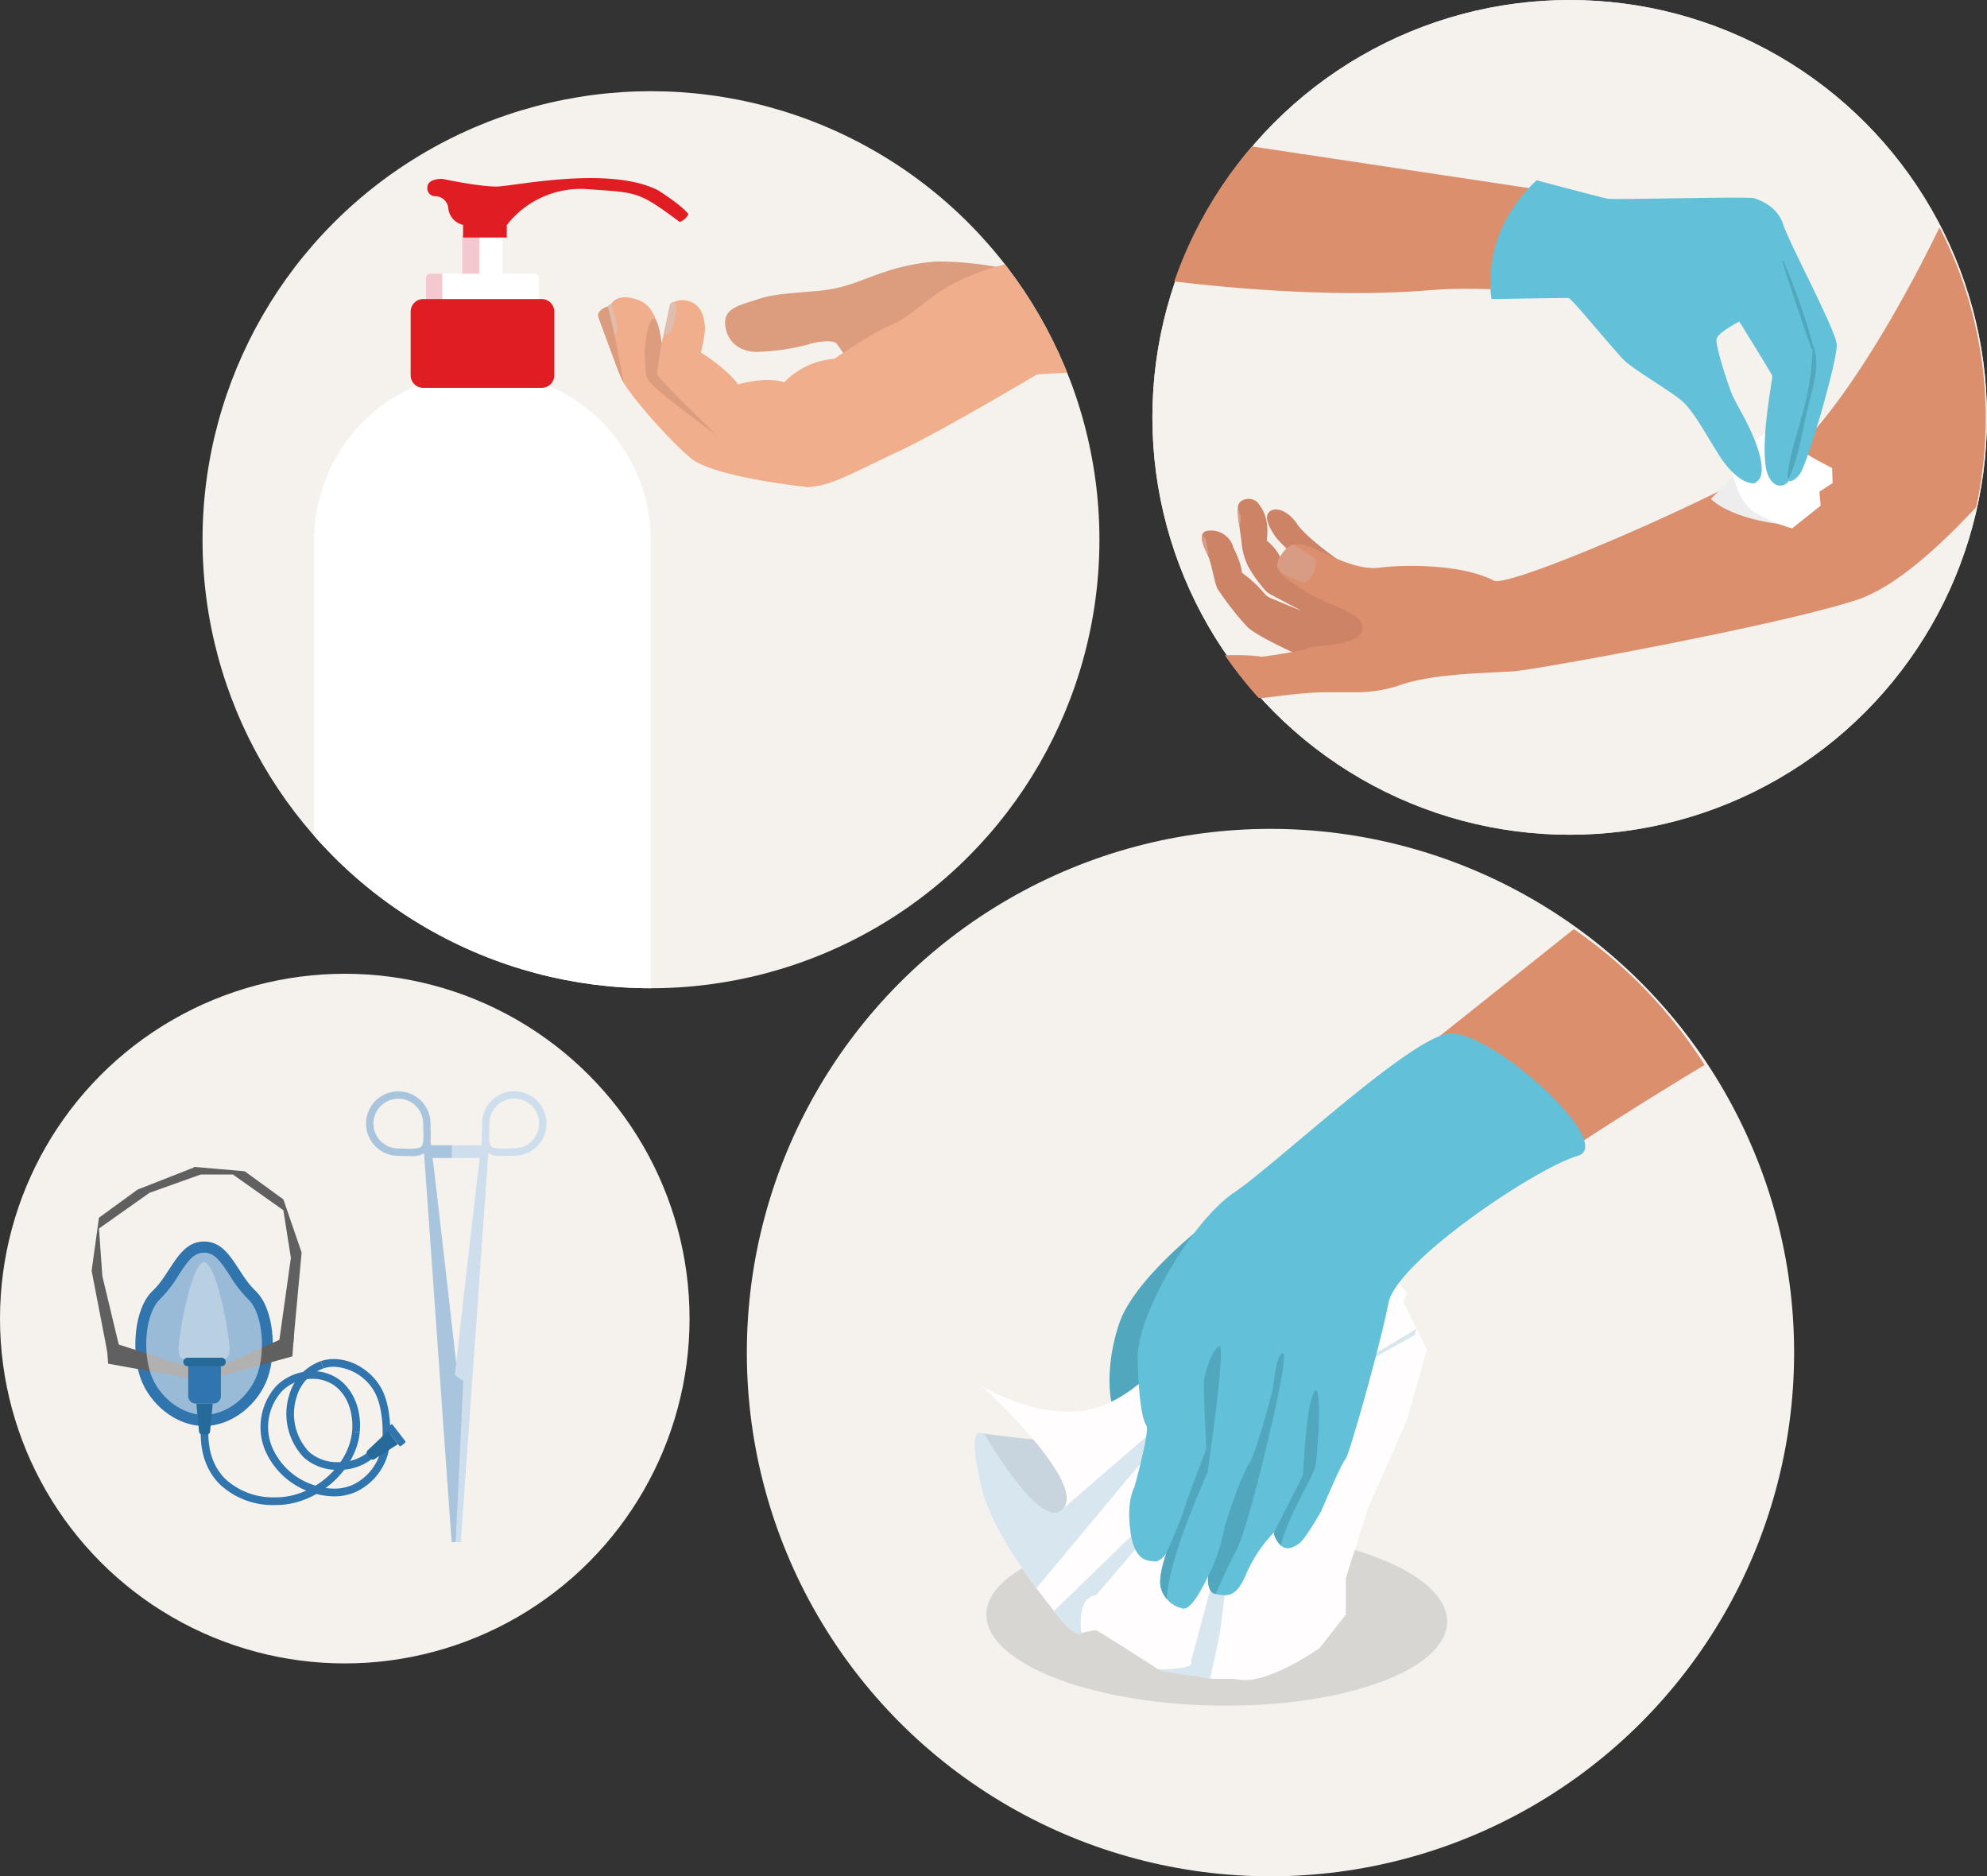 <svg xmlns="http://www.w3.org/2000/svg" xmlns:xlink="http://www.w3.org/1999/xlink" width="412.064" height="389.052" viewBox="0 0 412.064 389.052">
  <rect x="0" y="0" width="412.064" height="389.052" fill="#333333" stroke="none"/>
  <defs>
    <clipPath id="clip-path">
      <circle id="Ellipse_46" data-name="Ellipse 46" cx="93" cy="93" r="93" transform="translate(-0.488 -0.488)" fill="none"/>
    </clipPath>
    <clipPath id="clip-path-2">
      <path id="Path_4912" data-name="Path 4912" d="M0,97.088c0,53.62,43.6,97.088,97.377,97.088s97.377-43.468,97.377-97.088S151.157,0,97.377,0,0,43.468,0,97.088" transform="translate(27.024 0) rotate(8)" fill="none"/>
    </clipPath>
    <clipPath id="clip-path-3">
      <rect id="Rectangle_1939" data-name="Rectangle 1939" width="65.085" height="70.109" fill="none"/>
    </clipPath>
    <clipPath id="clip-path-5">
      <rect id="Rectangle_1936" data-name="Rectangle 1936" width="23.983" height="33.639" fill="none"/>
    </clipPath>
    <clipPath id="clip-path-6">
      <rect id="Rectangle_1937" data-name="Rectangle 1937" width="10.567" height="20.212" fill="none"/>
    </clipPath>
    <clipPath id="clip-path-7">
      <rect id="Rectangle_1813" data-name="Rectangle 1813" width="37.411" height="93.492" transform="translate(0 0)" fill="none"/>
    </clipPath>
    <clipPath id="clip-path-8">
      <path id="Path_5652" data-name="Path 5652" d="M1.056,86.542A86.542,86.542,0,1,0,87.6,0,86.541,86.541,0,0,0,1.056,86.542" transform="translate(-1.056)" fill="none"/>
    </clipPath>
    <clipPath id="clip-path-9">
      <rect id="Rectangle_1345" data-name="Rectangle 1345" width="200.341" height="84.679" fill="none"/>
    </clipPath>
  </defs>
  <g id="Group_8311" data-name="Group 8311" transform="translate(-125 -205.474)">
    <g id="Group_7619" data-name="Group 7619" transform="translate(125 205.385)">
      <g id="Group_6466" data-name="Group 6466" transform="translate(-171.211 -130.211)">
        <g id="Group_1824" data-name="Group 1824" transform="translate(213.699 149.699)">
          <circle id="Ellipse_46-2" data-name="Ellipse 46" cx="93" cy="93" r="93" transform="translate(-0.488 -0.488)" fill="#f5f2ed"/>
          <g id="Group_484" data-name="Group 484" transform="translate(0 0)">
            <g id="Group_483" data-name="Group 483" clip-path="url(#clip-path)">
              <g id="Group_480" data-name="Group 480" transform="translate(22.655 17.528)">
                <rect id="Rectangle_453" data-name="Rectangle 453" width="3.564" height="18.852" transform="translate(30.722 12.007)" fill="#f3c8cf"/>
                <rect id="Rectangle_454" data-name="Rectangle 454" width="4.814" height="18.852" transform="translate(34.287 12.007)" fill="#fff"/>
                <path id="Path_1101" data-name="Path 1101" d="M-1680.881,896.737a.914.914,0,0,0-.914.914v12.633a.915.915,0,0,0,.914.914h2.483V896.737Z" transform="translate(1705.009 -876.911)" fill="#f3c8cf"/>
                <path id="Path_1102" data-name="Path 1102" d="M-1659,896.737h-19.083V911.2H-1659a.915.915,0,0,0,.914-.914V897.651A.914.914,0,0,0-1659,896.737Z" transform="translate(1704.69 -876.911)" fill="#fff"/>
                <path id="Path_1103" data-name="Path 1103" d="M-1637.365,953.814a34.91,34.91,0,0,0-35.089-34.734,34.911,34.911,0,0,0-34.735,34.734v96.316a4.161,4.161,0,0,0,4.161,4.161h61.5a4.162,4.162,0,0,0,4.161-4.161h0Z" transform="translate(1707.188 -878.828)" fill="#fff"/>
                <path id="Rectangle_455" data-name="Rectangle 455" d="M-1682.683,902.486h24.571a2.607,2.607,0,0,1,2.607,2.607h0v13.2a2.606,2.606,0,0,1-2.606,2.606h-24.571a2.607,2.607,0,0,1-2.607-2.607v-13.2A2.606,2.606,0,0,1-1682.683,902.486Z" transform="translate(1705.309 -877.404)" fill="#e01d23"/>
                <path id="Path_1104" data-name="Path 1104" d="M-1627.355,882.537c-1.453-1.936-6.344-4.979-6.344-4.979-10.148-5.119-29.754-.83-33.351-.76s-11.341-1.591-11.341-1.591-3.108-.138-3.108,1.8a1.611,1.611,0,0,0,1.409,1.792,1.629,1.629,0,0,0,.32.006,2.778,2.778,0,0,1,2.628,2.7,3.966,3.966,0,0,0,3.045,3.251v2.619h9.063V884.8a19.394,19.394,0,0,1,16.73-7.458c10.393.762,10.408.335,19.131,6.8A3.3,3.3,0,0,0-1627.355,882.537Z" transform="translate(1704.985 -875.05)" fill="#e01d23"/>
              </g>
              <g id="Group_485" data-name="Group 485" transform="translate(81.544 26.66)">
                <g id="Group_484-2" data-name="Group 484" transform="translate(0 0)">
                  <g id="Group_483-2" data-name="Group 483" transform="translate(0.009)">
                    <path id="Path_1105" data-name="Path 1105" d="M-1557.431,895.123a71.2,71.2,0,0,0-12.693-1.162,43.507,43.507,0,0,0-10.179,1.985c-5.558,1.778-8.393,3.59-14.451,4.121s-9.233.644-12.5,1.755-7.02,1.71-6.7,5.224,2.918,5.562,6.365,5.668a45.927,45.927,0,0,0,11.133-1.62c1.823-.583,4.937-.909,5.588-.114s1.586,2.238,1.586,2.238,9.408-4.082,11.153-4.907,10.925-6.04,13.694-8.266S-1557.431,895.123-1557.431,895.123Z" transform="translate(1640.29 -885.804)" fill="#db9d7d"/>
                    <path id="Path_1106" data-name="Path 1106" d="M-1515.75,914.731l-35.964,1.865s-19.91,11.861-29,16.108-13.8,7.094-18.564,7.279c0,0-19.521-2-24.292-6.022-4.892-4.123-13.228-13.713-14.4-16.551s-4.727-12.684-4.727-12.684-.678-1.49,2.4-2.323c0,0,.868-2.337,4.228-1.671s5.319,2.182,6.483,9.376L-1627.7,902a4.278,4.278,0,0,1,4.22-.413c2.53,1,2.855,4.109,2.877,5.642a26.084,26.084,0,0,1-.866,4.831s5.146,3.108,7.746,6.628c0,0,5.608-1.727,9.566-.449a16,16,0,0,1,10.365-4.856s7.729-5.353,11.986-7.116,7.7-6.08,13.5-8.873,12.606-4.971,17.149-3.748,35.28-8.61,35.28-8.61Z" transform="translate(1642.761 -885.038)" fill="#f0ae8c"/>
                  </g>
                  <path id="Path_1107" data-name="Path 1107" d="M-1626.692,904.057c.15-.723.723-1.153,1.27-.656l.018.017c.471.446-.358,3.959-.75,5.5a1.307,1.307,0,0,1-.244.431,1,1,0,0,1-1.346.417.975.975,0,0,1-.108-.067h0Z" transform="translate(1641.491 -886.595)" fill="#e0bdaf"/>
                  <path id="Path_1108" data-name="Path 1108" d="M-1640.685,904.154s1.236,5.641,1.427,6.468,1.829,9.489,1.829,9.489l-1.176-2.656-3.054-8.218-1.042-2.871a1.014,1.014,0,0,1,.024-.794,2.641,2.641,0,0,1,.962-1A7.967,7.967,0,0,1-1640.685,904.154Z" transform="translate(1642.771 -886.678)" fill="#db9d7d"/>
                  <path id="Path_1109" data-name="Path 1109" d="M-1640.526,904.264l1.385,5.529s.223.569.526-.578c.162-.615-1.069-5.412-1.069-5.412a.549.549,0,0,0-.757.17A.55.55,0,0,0-1640.526,904.264Z" transform="translate(1642.578 -886.641)" fill="#e0bdaf"/>
                  <path id="Path_1110" data-name="Path 1110" d="M-1628.685,911.986s-.937,5.5-.937,6.389,12.355,12.737,12.355,12.737-9.936-7.26-12.355-9.552-2.293-1.911-2.548-6.5S-1630.163,901.086-1628.685,911.986Z" transform="translate(1641.863 -886.916)" fill="#db9d7d"/>
                </g>
              </g>
            </g>
          </g>
        </g>
      </g>
      <g id="Group_6473" data-name="Group 6473" transform="translate(3261 15040.22)">
        <g id="Group_6467" data-name="Group 6467" transform="translate(-3261 -14838)">
          <g id="Group_1824-2" data-name="Group 1824" transform="translate(0 0)">
            <circle id="Ellipse_46-3" data-name="Ellipse 46" cx="71.5" cy="71.5" r="71.5" transform="translate(0 -0.22)" fill="#f5f2ed"/>
          </g>
        </g>
      </g>
      <g id="Group_6472" data-name="Group 6472" transform="translate(3042.126 14978.791)">
        <g id="Group_6468" data-name="Group 6468" transform="translate(-2887.248 -14806.835)">
          <g id="Group_1824-3" data-name="Group 1824" transform="translate(0 0)">
            <circle id="Ellipse_46-4" data-name="Ellipse 46" cx="108.593" cy="108.593" r="108.593" transform="translate(0 0)" fill="#f5f2ed"/>
          </g>
        </g>
        <g id="Group_6471" data-name="Group 6471" transform="translate(-2880.887 -14815.791)">
          <ellipse id="Ellipse_493" data-name="Ellipse 493" cx="47.784" cy="18.15" rx="47.784" ry="18.15" transform="translate(43.637 153.613) rotate(1)" fill="#d1cfcb" opacity="0.791"/>
          <g id="Group_6449" data-name="Group 6449" transform="translate(0 0)">
            <g id="Group_5397" data-name="Group 5397" transform="translate(0 0)" clip-path="url(#clip-path-2)">
              <path id="Path_4913" data-name="Path 4913" d="M18.7.149c9.57-1.311,25.936,6.465,25.936,6.465,4.245,0-8.764.221-8.764,4.466a7.686,7.686,0,0,1-7.686,7.686H7.363A7.56,7.56,0,0,1,0,10.915C0,6.67,9.135,1.46,18.7.149Z" transform="translate(62.318 127.896) rotate(-63)" fill="#50a7be"/>
              <path id="Path_4901" data-name="Path 4901" d="M13.425,0C12.971.409,0,.473,0,.473l7.869,10.9,10.8,5.552a40.434,40.434,0,0,0,2.074-4.747,30.579,30.579,0,0,1,1.176-3.662Z" transform="translate(41.942 133.748) rotate(8)" fill="#c8d5de"/>
              <path id="Path_4902" data-name="Path 4902" d="M0,38.466s10.989,4.9,21.219,2.26S38.162,25.464,38.162,25.464L77.18,0l7.492,7-.465,2.064,6.2,9.056-2.048,15.1L82.88,52.593l-2.5,14.861,1.045,7.432-4.429,7.677s-9.674,9.094-15.711,8.78c-2-.133-5.184.9-7.155.538-4.224-.723-7.376.334-9.473-.279l-.114-.029S30.8,85.275,30.584,85.32l-.006.006c-4.117.943-3.085,3-9.192-2.734-1.39-1.313-2.829-2.715-4.269-4.168C11.229,72.459,5.36,65.481,2.944,59.38c-5.607-14.134-.857-10.893-.857-10.893S16.934,67.605,20.441,61.158,0,38.466,0,38.466" transform="translate(47.651 86.362) rotate(8)" fill="#fffdfd"/>
              <path id="Path_4903" data-name="Path 4903" d="M10.785,0s.933,25.2.732,29.068-.7,9.367-.7,9.367c-3.139-.508-7.91.231-10.707-.473L0,37.933s7.817-1.071,6.455-2.583Z" transform="translate(84.291 145.681) rotate(8)" fill="#d8e6ef"/>
              <path id="Path_4904" data-name="Path 4904" d="M8.185,33.672c-4.114.944-1.894,8.287-1.894,8.287S6.108,43.839,0,38.106L29.647,0,8.188,33.668Z" transform="translate(62.637 133.391) rotate(8)" fill="#d8e6ef"/>
              <path id="Path_4905" data-name="Path 4905" d="M1.876,16.6s14.848,19.12,18.355,12.673L45.8,0,16.908,46.536C11.02,40.572,5.15,33.594,2.736,27.494-2.87,13.36,1.876,16.6,1.876,16.6" transform="translate(43.42 117.968) rotate(8)" fill="#d8e6ef"/>
              <path id="Path_4906" data-name="Path 4906" d="M0,21.517,26.671,0l-.286,1.372Z" transform="translate(106.136 108.901) rotate(8)" fill="#d8e6ef"/>
              <path id="Path_4907" data-name="Path 4907" d="M110.943,22.28c-7.958,3.529-76.038,60.53-76.5,69.444s-41.3-9.3-33.434-16.39C8.8,68.318,71.248,1.97,71.3,1.908c5.177-9.049,47.6,16.838,39.64,20.372" transform="translate(104.476 10.17) rotate(8)" fill="#db8f6d"/>
              <path id="Path_4908" data-name="Path 4908" d="M84.646,21.551c-7.957,3.529-34.123,26.789-34.588,35.7s-3.726,32.767-4.334,33.315-3.476,11.352-3.476,11.352-2.441,6.222-3.65,7.311c-1.04.938-2.279,1.79-3.644.859-.6-.377-1.9-1.852-1.706-2.551-.019.028-.043.05-.062.077a28.687,28.687,0,0,0-4.5,9.264c-1.342,5.154-3.116,5.217-5.738,5.081-1.783-.18-2-2.837-2.031-3.435v-.012a1.122,1.122,0,0,0,0-.121s-2.123,7.583-4.228,7.474a5.945,5.945,0,0,1-5.135-3.6c-.948-2.16.055-6.923.12-7.225-.416.78-1.335,2.035-2.22,1.989-1.15-.06-3.983.848-5.773-5.4s-.475-9.251-.475-9.251,1.586-12.028.675-13.038C2.139,87.415.569,78.457.163,75.888c-1.455-8.916,7.132-29.805,15-36.892C22.951,31.98,46.249,2.792,54.427.223S92.61,18.015,84.646,21.551" transform="translate(85.086 43.65) rotate(8)" fill="#62c0d8"/>
              <path id="Path_4909" data-name="Path 4909" d="M5.367.045c.309-.278.549.755.725,2.558v.011c.668,6.656.565,23.726.565,23.726s-5.691,19.1-4.7,27.153A5.965,5.965,0,0,1,.405,51.365c-.948-2.16.056-6.923.121-7.225-.058.106,2.292-8.225,2.346-9.37S5.726,21.511,5.726,21.511,3.191,8.668,3.274,7.092c.021-.409.081-1,.172-1.669C3.714,3.54,4.291,1.015,5.367.045" transform="translate(86.257 115.421) rotate(8)" fill="#50a7be"/>
              <path id="Path_4910" data-name="Path 4910" d="M9.02,0C10.48.075,7.008,36.342,5.13,41.509c-1.1,3.044-2.307,7.065-3.1,9.849-1.784-.18-2-2.837-2.032-3.435v-.012a34.974,34.974,0,0,0,1.811-8.5c.221-4.331,2.265-13.513,3.38-15.921S7.81,8.862,7.886,7.423,7.558-.075,9.02,0" transform="translate(95.968 116.48) rotate(8)" fill="#50a7be"/>
              <path id="Path_4911" data-name="Path 4911" d="M6.574,15.609C6.44,18.064,2.358,26.433,1.768,32.884c-.6-.382-1.9-1.856-1.706-2.551-.019.028-.043.049-.062.077L4.313,17.821S2.88,3.4,4.19.393s2.538,12.15,2.383,15.215" transform="translate(107.197 124.737) rotate(8)" fill="#50a7be"/>
            </g>
          </g>
        </g>
      </g>
      <g id="Group_7025" data-name="Group 7025" transform="translate(19 242.052)">
        <g id="Group_7023" data-name="Group 7023" clip-path="url(#clip-path-3)">
          <g id="Group_7022" data-name="Group 7022" transform="translate(0 0)">
            <g id="Group_7021" data-name="Group 7021" clip-path="url(#clip-path-3)">
              <path id="Path_7248" data-name="Path 7248" d="M36.953,30.6c-3.909-3.685-5.3-10.225-10.657-10.225S19.548,26.915,15.639,30.6c-3.964,3.737-4.378,12.748-2.574,17.958,1.9,5.5,7.362,10.069,13.231,10.069S37.622,54.06,39.523,48.559c1.807-5.21,1.39-14.221-2.574-17.958" transform="translate(-2.975 -4.909)" fill="#3175ae"/>
              <path id="Path_7249" data-name="Path 7249" d="M45.538,87.526A16.131,16.131,0,0,1,34.1,83.318c-2.691-2.634-4.056-6.229-4.056-10.685v-.228h1.587v.228c0,4.006,1.2,7.211,3.574,9.536a14.577,14.577,0,0,0,10.336,3.755q.295,0,.594-.009c.226-.007.452-.02.683-.038,7.291-.6,13.987-6.818,14.621-13.587l1.581.152c-.7,7.493-8.063,14.376-16.074,15.03-.256.02-.514.035-.764.042-.217.006-.433.01-.648.01" transform="translate(-7.423 -17.417)" fill="#3175ae"/>
              <path id="Path_7250" data-name="Path 7250" d="M61.793,80.95a14.682,14.682,0,0,1-4.668-.8,15.712,15.712,0,0,1-9.788-9.093,12.719,12.719,0,0,1,2.375-12.9l.323-.327a10.558,10.558,0,0,1,7.251-2.836,9.279,9.279,0,0,1,5.551,1.734c3.049,2.244,4.681,6.437,4.259,10.944l-1.581-.152c.29-3.094-.507-7.211-3.614-9.5a7.727,7.727,0,0,0-4.624-1.438,8.922,8.922,0,0,0-6.286,2.545A11.017,11.017,0,0,0,48.821,70.49a14.1,14.1,0,0,0,8.8,8.139,13.1,13.1,0,0,0,4.165.718,9.2,9.2,0,0,0,4.095-.9,10.817,10.817,0,0,0,5.779-7.823c.427-3.346.171-8.072-1.363-11.086a10.224,10.224,0,0,0-8.576-5.461,7.04,7.04,0,0,0-2.184.342L59.053,52.9a8.633,8.633,0,0,1,2.679-.417,10.555,10.555,0,0,1,4.7,1.168,12.106,12.106,0,0,1,5.285,5.162C73.4,62.132,73.7,67.239,73.24,70.833a12.328,12.328,0,0,1-6.658,9.058,10.767,10.767,0,0,1-4.79,1.057" transform="translate(-11.497 -12.645)" fill="#3175ae"/>
              <path id="Path_7251" data-name="Path 7251" d="M64.481,75.589c-.109,0-.218,0-.328,0a10.327,10.327,0,0,1-6.9-2.576,13.129,13.129,0,0,1-3.012-12.952,10.505,10.505,0,0,1,6.569-7.022l.488,1.523a8.893,8.893,0,0,0-5.536,5.96,11.481,11.481,0,0,0,2.586,11.336,8.747,8.747,0,0,0,5.836,2.131c.1,0,.2,0,.3,0a9.264,9.264,0,0,0,5.741-1.794l.178-.144L71.4,73.3l-.178.144a10.876,10.876,0,0,1-6.744,2.145" transform="translate(-13.261 -12.778)" fill="#3175ae"/>
              <path id="Path_7252" data-name="Path 7252" d="M76.525,77.862l-.657-.854a.618.618,0,0,1,.063-.824l4.229-4.019,2.083,2.7L77.333,78a.606.606,0,0,1-.807-.142" transform="translate(-18.712 -17.387)" fill="#256a99"/>
              <path id="Path_7253" data-name="Path 7253" d="M85.09,73.784,82.5,70.415a.261.261,0,0,0-.368-.047l-.828.648a.266.266,0,0,0-.047.37h0l2.594,3.369a.261.261,0,0,0,.367.048h0l.828-.649a.266.266,0,0,0,.047-.37h0" transform="translate(-20.06 -16.941)" fill="#3175ae"/>
              <path id="Path_7254" data-name="Path 7254" d="M35.072,52.4l.111,2.02L50.3,50.223l.36-4.785Z" transform="translate(-8.665 -10.948)" fill="#606060"/>
              <path id="Path_7255" data-name="Path 7255" d="M23.418,53.636l-.111,2.02L4.429,52.223l-.36-4.785Z" transform="translate(-1.005 -11.429)" fill="#606060"/>
              <path id="Path_7256" data-name="Path 7256" d="M26.793,1.571H35.92L46.384,8.977l1.559,9.875L45.048,39.5l3.339-2.468,1.781-19.3-3.784-11L38.369.9,27.906,0Z" transform="translate(-6.619 0)" fill="#606060"/>
              <path id="Path_7257" data-name="Path 7257" d="M22.623,1.571l-10.633,3.8L1.526,12.773l.7,9.875,4.4,18.37L3.287,38.55,0,21.525l1.525-11L9.54,4.693,21.51,0Z" transform="translate(0 0)" fill="#606060"/>
              <g id="Group_7017" data-name="Group 7017" transform="translate(11.332 17.777)" opacity="0.51">
                <g id="Group_7016" data-name="Group 7016">
                  <g id="Group_7015" data-name="Group 7015" clip-path="url(#clip-path-5)">
                    <path id="Path_7258" data-name="Path 7258" d="M27.041,57.054c-4.629,0-9.388-3.664-11.068-8.523-1.648-4.759-1.143-12.572,1.976-15.513a25.647,25.647,0,0,0,3.787-4.9c1.888-2.914,3.156-4.7,5.305-4.7s3.416,1.786,5.308,4.7a25.647,25.647,0,0,0,3.787,4.9c3.12,2.941,3.625,10.754,1.976,15.513-1.682,4.858-6.441,8.523-11.068,8.523" transform="translate(-15.05 -23.42)" fill="#fff"/>
                  </g>
                </g>
              </g>
              <g id="Group_7020" data-name="Group 7020" transform="translate(18.037 19.721)" opacity="0.31">
                <g id="Group_7019" data-name="Group 7019">
                  <g id="Group_7018" data-name="Group 7018" clip-path="url(#clip-path-6)">
                    <path id="Path_7259" data-name="Path 7259" d="M32.169,46.193H26.31c-.667,0-1.593-.047-1.923-.451-.64-.784-.436-2.331-.22-3.968.022-.165.043-.332.065-.5a74.516,74.516,0,0,1,1.862-9.125c1.587-5.726,2.809-6.17,3.146-6.17s1.559.445,3.146,6.17a74.5,74.5,0,0,1,1.862,9.124q.032.249.065.5c.216,1.638.42,3.188-.221,3.968-.331.4-1.256.451-1.923.451" transform="translate(-23.955 -25.981)" fill="#fff"/>
                  </g>
                </g>
              </g>
              <path id="Path_7260" data-name="Path 7260" d="M31.08,71.019H30.008a.611.611,0,0,1-.606-.556l-.556-5.831h3.4l-.556,5.831a.611.611,0,0,1-.606.556" transform="translate(-7.127 -15.572)" fill="#256a99"/>
              <path id="Path_7261" data-name="Path 7261" d="M31.867,62.1h-3.75A1.523,1.523,0,0,1,26.6,60.574V54.133h6.783v6.441A1.523,1.523,0,0,1,31.867,62.1Z" transform="translate(-6.572 -13.043)" fill="#3175ae"/>
              <path id="Path_7262" data-name="Path 7262" d="M26.106,52.109H33.2a.884.884,0,0,1,0,1.767H26.106a.884.884,0,0,1,0-1.767" transform="translate(-6.233 -12.555)" fill="#256a99"/>
            </g>
          </g>
        </g>
      </g>
      <g id="Group_6879" data-name="Group 6879" transform="translate(113.333 319.854) rotate(180)">
        <g id="Group_6878" data-name="Group 6878" transform="translate(0 0.001)" clip-path="url(#clip-path-7)">
          <path id="Path_6973" data-name="Path 6973" d="M9.036,1520.621c1.753,0,2.244.276,2.374.4a2.014,2.014,0,0,1,.426,1.176,15.786,15.786,0,0,1,.033,2.438c-.015.417-.029.812-.029,1.2a5.156,5.156,0,1,1-5.156-5.156c.343,0,.708-.012,1.1-.024.411-.013.836-.027,1.256-.027Zm0-1.529c-.842,0-1.679.052-2.352.052a6.684,6.684,0,1,0,6.684,6.684c0-1.953.409-4.717-.926-5.94a5.286,5.286,0,0,0-3.406-.8" transform="translate(0 -1439.02)" fill="#cedeec"/>
          <path id="Path_6974" data-name="Path 6974" d="M459.39,1520.237c.419,0,.845.014,1.256.027.387.012.753.024,1.1.024a5.156,5.156,0,1,1-5.156,5.156c0-.386-.014-.78-.029-1.2a15.78,15.78,0,0,1,.033-2.438,2.014,2.014,0,0,1,.426-1.176c.13-.119.621-.4,2.374-.4m0-1.529a5.288,5.288,0,0,0-3.406.8c-1.335,1.222-.926,3.987-.926,5.94a6.684,6.684,0,1,0,6.684-6.685c-.673,0-1.51-.052-2.352-.052" transform="translate(-431.015 -1438.656)" fill="#a8c5dd"/>
          <path id="Path_6975" data-name="Path 6975" d="M321.968,83.038c-.249-.748-5.611-48.376-5.611-48.376l-1.87-1L316.7,0h.888l5.878,82.943Z" transform="translate(-297.91 -0.002)" fill="#a8c5dd"/>
          <path id="Path_6976" data-name="Path 6976" d="M227.282,83.038c.249-.748,5.611-48.376,5.611-48.376l-1.746-1.247L232.71,0h-1.046l-5.878,82.943Z" transform="translate(-213.885 -0.002)" fill="#cedeec"/>
          <rect id="Rectangle_1811" data-name="Rectangle 1811" width="12.343" height="2.618" transform="translate(12.462 79.67)" fill="#cedeec"/>
          <rect id="Rectangle_1812" data-name="Rectangle 1812" width="5.161" height="2.618" transform="translate(19.644 79.67)" fill="#a8c5dd"/>
        </g>
      </g>
    </g>
    <g id="Group_7658" data-name="Group 7658" transform="translate(-197)">
      <g id="Group_514" data-name="Group 514" transform="translate(560.98 205.475)">
        <ellipse id="Ellipse_44" data-name="Ellipse 44" cx="86.542" cy="86.542" rx="86.542" ry="86.542" transform="translate(0 0)" fill="#e0ded9"/>
        <ellipse id="Ellipse_47-2" data-name="Ellipse 47-2" cx="86.542" cy="86.542" rx="86.542" ry="86.542" transform="translate(0 0)" fill="#f5f2ed"/>
      </g>
      <g id="Group_6092" data-name="Group 6092" transform="translate(560.722 205.676)">
        <g id="Group_6091" data-name="Group 6091" transform="translate(0 0)" clip-path="url(#clip-path-8)">
          <g id="Group_6093" data-name="Group 6093" transform="translate(-9.816 120.816) rotate(-31)">
            <g id="Group_6093-2" data-name="Group 6093" clip-path="url(#clip-path-9)">
              <path id="Path_5653" data-name="Path 5653" d="M7.284,33.389S2.008,25.924,1.208,22.994A62.912,62.912,0,0,1,0,13.157c-.061-1.1,1.487-4.851,1.778-6.614s.273-5.17,2.205-5A4.769,4.769,0,0,1,7.205,7.469S6.991,11.061,6.04,12.8a26.218,26.218,0,0,1,1.82,6.24,2.834,2.834,0,0,0,.531,1.274c.979,1.333,3.283,4.47,4.234,5.72L8.834,19.767a4.143,4.143,0,0,1-.55-1.515,27.6,27.6,0,0,1-.449-5.947,14.322,14.322,0,0,1,1.2-4.553c.722-1.375,2.626-6.512,3.653-7.406s3.5.008,3.686,1.937.071,4.262-2.487,7.462a10.227,10.227,0,0,1,.558,5.156c-.5,2.609,2.107-1.6,2.107-1.6l-.628-2.728S15.29,5.86,17.074,5.045s3.819,1.529,3.972,4.877,3.285,10.431,3.285,10.431L25.938,27,29.48,37.855a54.007,54.007,0,0,1-4.343,3.233c-.178-.093-17.853-7.7-17.853-7.7" transform="translate(19.671 0)" fill="#cc8366"/>
              <path id="Path_5654" data-name="Path 5654" d="M210.312,48.14s-55.925,26.882-78.035,21.969c-16.121-3.582-64.962-21.977-68.934-24.064-6.183-3.251-14.669-8.166-21.516-9.608A28.411,28.411,0,0,1,33.053,32.9c-1.511-.912-3.256-1.96-5.094-3.061-4.657-2.787-10.347-4.967-12.034-5.854S6.7,15.611,5.046,14.355-.054,8.891,0,7.727,2.244,4.521,5.958,6.554a16.083,16.083,0,0,1,5.369,4.5s6.278,3.22,8.882,5.546c0,0,7.195,3.145,9.053,3.4s8.137,4.437,11.111,3.024-.055-5.557-1.817-7.864A38.831,38.831,0,0,1,34.2,8.085C33.271,6,32.1,3.792,32.713,2.416S37-1.494,39.639,1.167s5.859,9.882,11.03,12.175S65.777,21.6,69.688,27.91c2.052,3.308,61.693,10.968,70.649,8.281,22.106-6.631,50.152-26.085,50.152-26.085Z" transform="translate(0 13.241)" fill="#db8f6d"/>
              <path id="Path_5655" data-name="Path 5655" d="M5.376.208,7.8,5.024S6.242,8.4,3.2,8.129c0,0-2.972-3.384-3.184-5.084S2.428.482,3.674.137s1.7.071,1.7.071" transform="translate(32.547 13.164)" fill="#d89c84"/>
              <path id="Path_5656" data-name="Path 5656" d="M0,.185A.794.794,0,0,1,.951.134a38.822,38.822,0,0,1,3.2,3.552.586.586,0,0,1-.075.825c-.016.011-.031.025-.048.036l-.781.53S.225,2.172,0,.185" transform="translate(0 20.779)" fill="#d89c84"/>
              <path id="Path_5657" data-name="Path 5657" d="M1.409,0A.848.848,0,0,0,1.3.892c.22.541-.841,2.56-.881,2.992a.277.277,0,0,1-.257.294A.283.283,0,0,1,0,4.139,10.265,10.265,0,0,1,.591,1.028C1.095.015,1.409,0,1.409,0" transform="translate(21.549 1.664)" fill="#d89c84"/>
              <path id="Path_5658" data-name="Path 5658" d="M2.441,0a1.632,1.632,0,0,0-.923,1.345A3.633,3.633,0,0,1,0,4.083S1.178.641,2.441,0" transform="translate(30.262 0.141)" fill="#d89c84"/>
            </g>
          </g>
          <g id="Group_6094" data-name="Group 6094" transform="translate(122.228 53.022) rotate(7)">
            <path id="Path_5643" data-name="Path 5643" d="M16.287,11.231S5.341,11.712,0,7.788C0,7.788,5.945.432,4.077,1.9S10.961,0,10.961,0Z" transform="translate(0 42.805)" fill="#ededed"/>
            <path id="Path_5644" data-name="Path 5644" d="M7.394.462,0,7.857s2.107,8.226,6.526,10.076a33.89,33.89,0,0,0,7.992,2.3l5.3-5.387-.589-2.869,2.493-2.1-.5-3.092s-10.794-3.732-10.5-5.708S7.394.462,7.394.462" transform="translate(2.96 34.382)" fill="#fff"/>
            <path id="Path_5646" data-name="Path 5646" d="M.227.056A127.993,127.993,0,0,1,8.645,17.31c.095.234-.472.236-.561.051C5.387,11.616,2.587,5.892.008.1-.045-.024.179-.025.227.056" transform="translate(8.266 0)" fill="#bc7661"/>
            <path id="Path_5651" data-name="Path 5651" d="M.043,0S2.49,1.187,1.8,3.433a9.837,9.837,0,0,0-.349,3.253C1.044,3.917-.25.511.043,0" transform="translate(9.232 39.737)" fill="#fff"/>
          </g>
          <g id="Group_7650" data-name="Group 7650" transform="matrix(0.956, 0.292, -0.292, 0.956, 11.628, 6.252)">
            <path id="Path_5978" data-name="Path 5978" d="M87.9,21.42c-.289.019-15.476,2.057-28.486,7.289C35.2,38.335,4.069,43.053,4.069,43.053s-8.811-15.974-.5-30.43c0,0,83.951-12.483,85.367-12.622" transform="translate(0 9.37)" fill="#db8f6d"/>
            <path id="Path_8053" data-name="Path 8053" d="M66.337,56.326c-2.177,1.2-5.586-.234-8.655-2.716s-8.022-7.505-11.026-8.9-11.526-3.338-14.112-4.651S18.451,31,17.707,31.047c-.289.019-15.239,4.871-15.239,4.871S-4.106,24.083,4.2,9.627c0,0,13.764-.506,15.18-.645S47.156-.035,48.5,0,53.6.24,55.836,3.485,72.609,21.177,73.706,24.02s1.462,25.782.483,28.046-1.715,1.819-1.715,1.819a2.114,2.114,0,0,1-1.5,1.564c-1.32.413-2.946-.843-3.87-2.722-2.929-5.957-4.018-18.192-4.3-18.6s-9.83-8.765-9.83-8.765-3.659,3.542-3.453,4.9,4.654,7.809,6.354,9.9,6.012,5.467,9.023,10.127c1.128,1.755,2.745,5.018.8,6.086" transform="translate(70.196 0)" fill="#62c0d8"/>
            <path id="Path_5979" data-name="Path 5979" d="M.223.035a128,128,0,0,1,11.36,15.477c.135.213-.422.316-.543.15C7.361,10.492,3.585,5.357.015.114-.059.006.161-.036.223.035" transform="translate(127.991 10.637)" fill="#50a7be"/>
            <path id="Path_5980" data-name="Path 5980" d="M2.05,14.7A56.484,56.484,0,0,0,0,.092c-.03-.1.161-.121.2-.056,2.326,3.389,2.278,7.74,2.472,11.685.254,5.143,1.275,10.743.574,15.864-.017.122-.292.156-.322.03-.983-4.117-.7-8.694-.88-12.914" transform="translate(139.267 25.82)" fill="#50a7be"/>
          </g>
        </g>
      </g>
    </g>
  </g>
</svg>